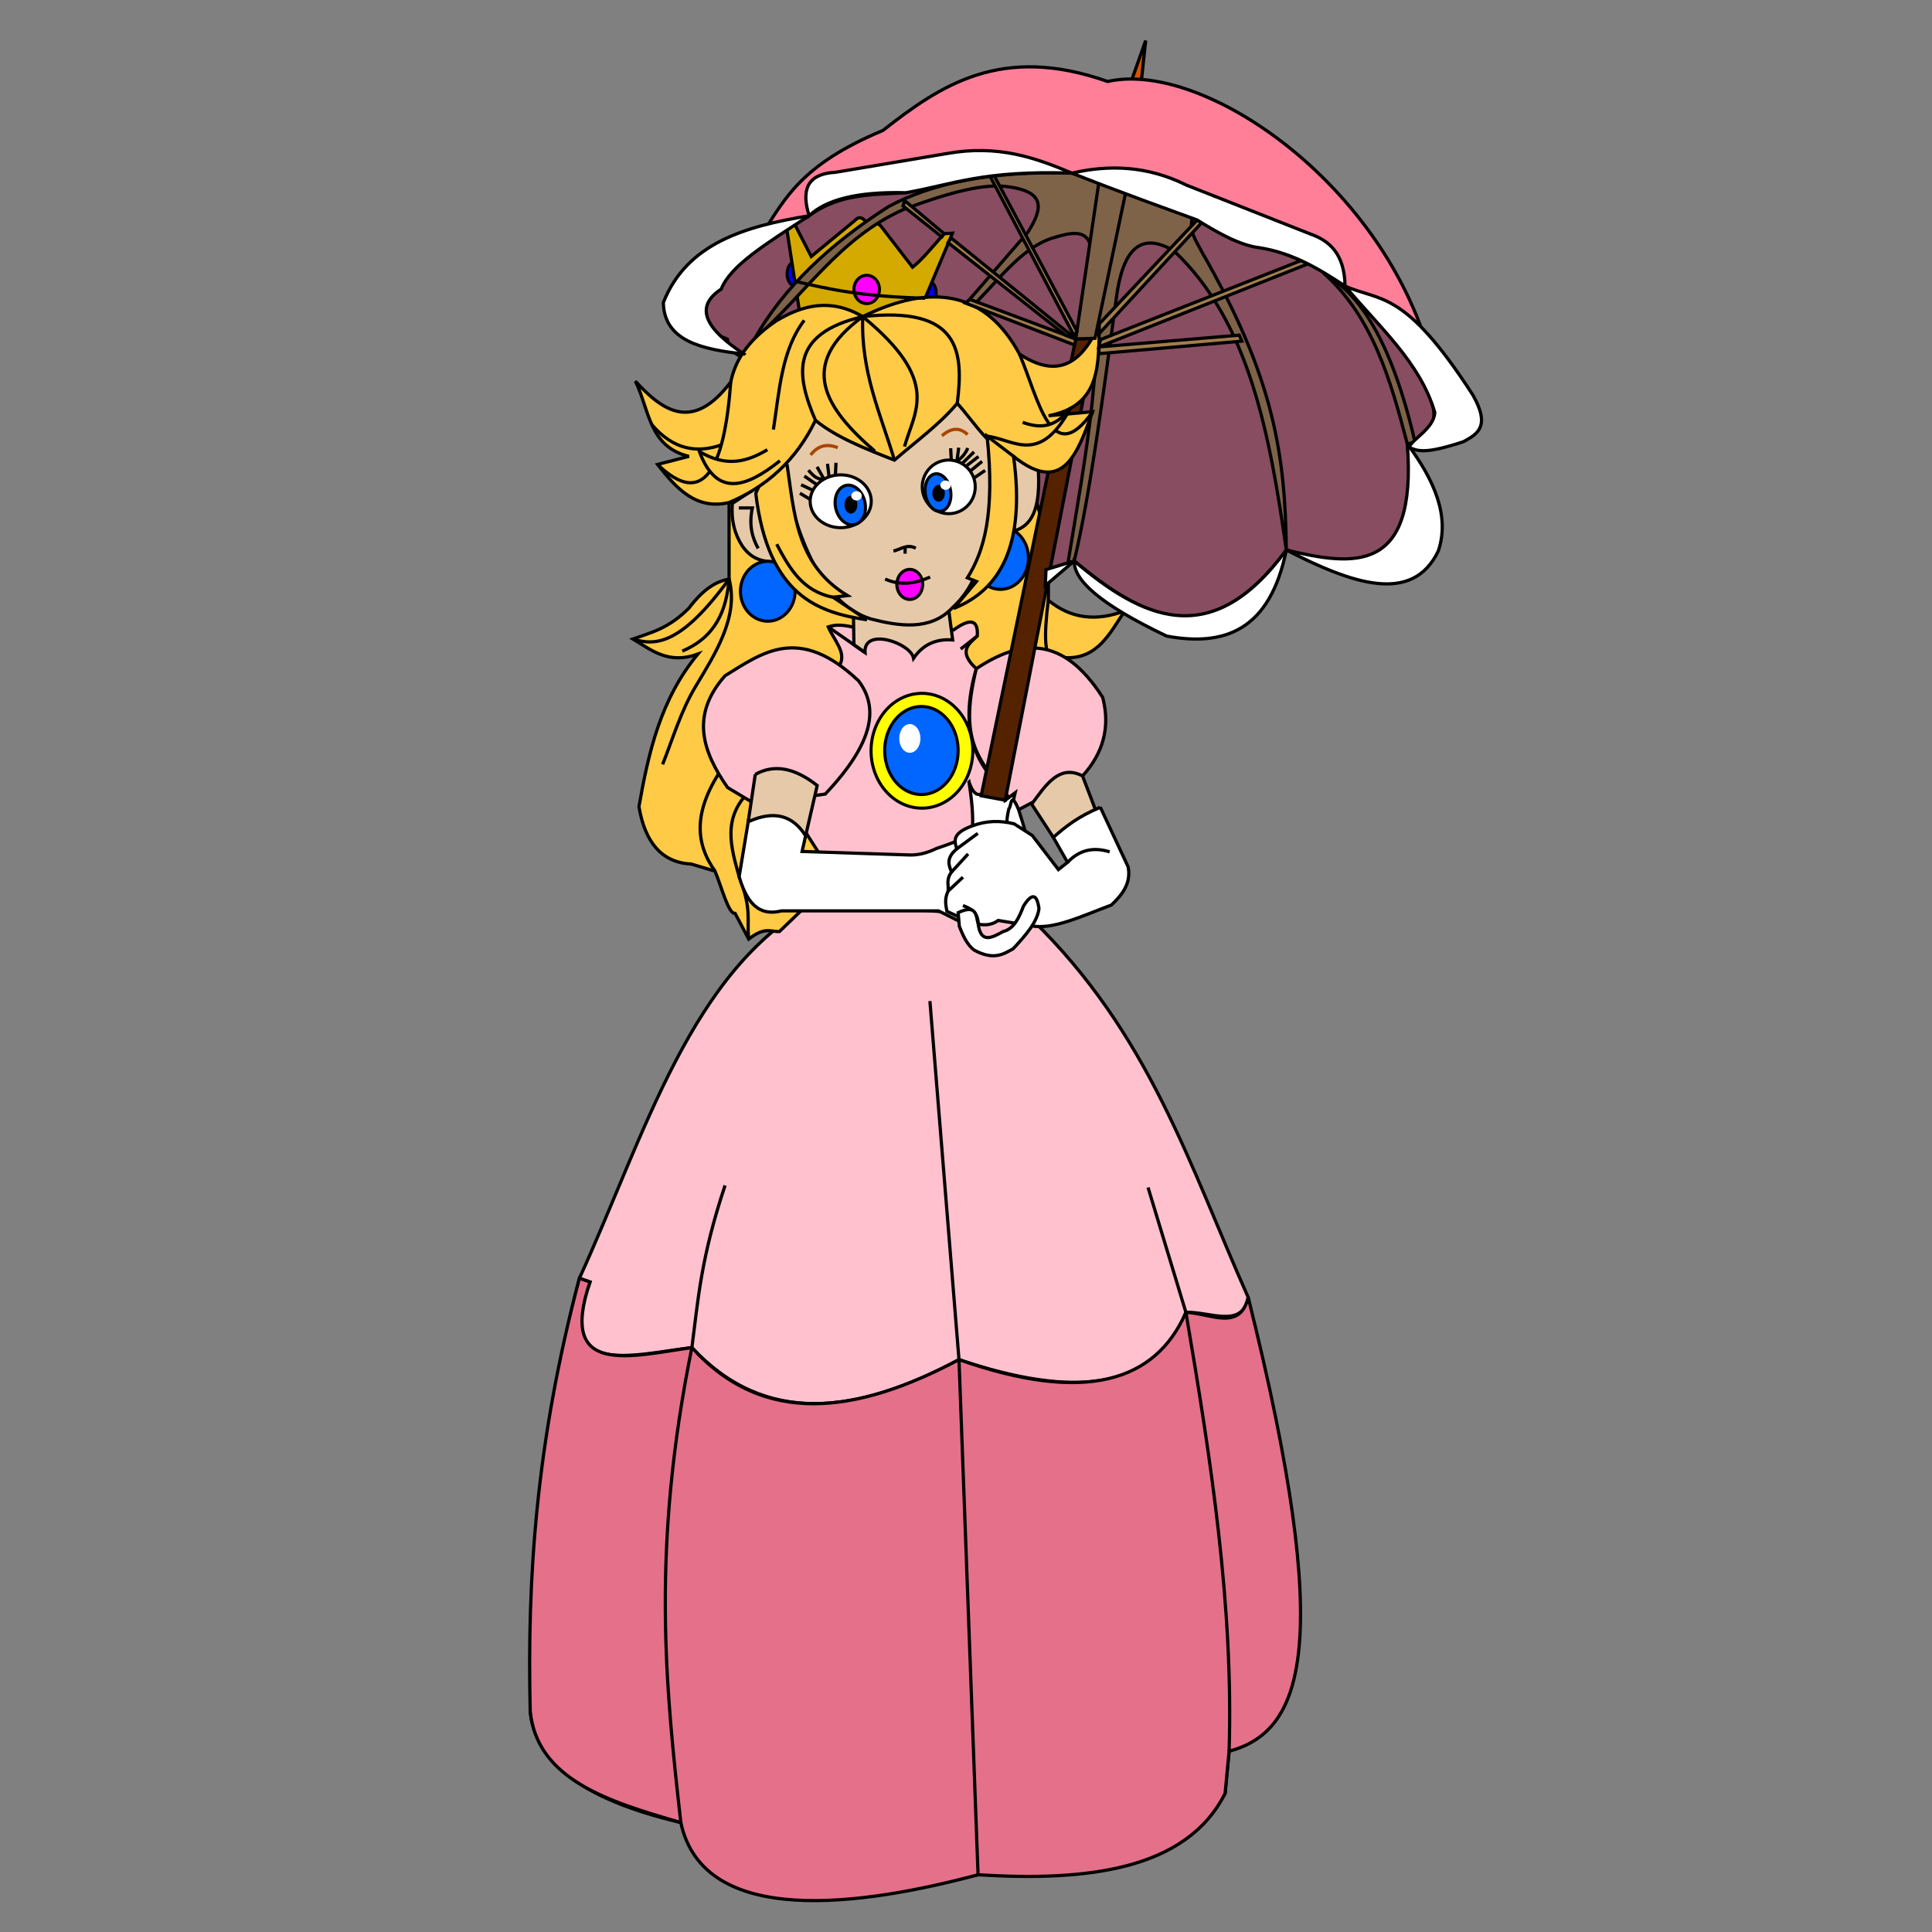 <?xml version="1.0" encoding="UTF-8" standalone="no"?>
<!-- Created with Inkscape (http://www.inkscape.org/) -->

<svg
   xmlns:dc="http://purl.org/dc/elements/1.1/"
   xmlns:cc="http://creativecommons.org/ns#"
   xmlns:rdf="http://www.w3.org/1999/02/22-rdf-syntax-ns#"
   xmlns:svg="http://www.w3.org/2000/svg"
   xmlns="http://www.w3.org/2000/svg"
   xmlns:sodipodi="http://sodipodi.sourceforge.net/DTD/sodipodi-0.dtd"
   xmlns:inkscape="http://www.inkscape.org/namespaces/inkscape"
   width="600"
   height="600"
   viewBox="0 0 600 600"
   version="1.1"
   id="svg6874"
   inkscape:version="0.92.4 (5da689c313, 2019-01-14)"
   sodipodi:docname="u.svg">
  <rect x="0" y="0" width="600" height="600" fill="#808080" stroke="none"/>
  <defs
     id="defs6868" />
  <sodipodi:namedview
     id="base"
     pagecolor="#ffffff"
     bordercolor="#666666"
     borderopacity="1.0"
     inkscape:pageopacity="0.0"
     inkscape:pageshadow="2"
     inkscape:zoom="1.7966667"
     inkscape:cx="300"
     inkscape:cy="300"
     inkscape:document-units="mm"
     inkscape:current-layer="layer1"
     showgrid="false"
     units="px"
     inkscape:window-width="2400"
     inkscape:window-height="1271"
     inkscape:window-x="-9"
     inkscape:window-y="-9"
     inkscape:window-maximized="1" />
  <g
     inkscape:label="Layer 1"
     inkscape:groupmode="layer"
     id="layer1"
     transform="translate(0,-138.25)">
    <g
       id="umbrella">
      <path
         inkscape:connector-curvature="0"
         id="path7723"
         d="m 354.195,165.882 1.611,-15.034 -5.011,14.139 z"
         style="fill:#d45500;stroke:#000000;stroke-width:1px;stroke-linecap:butt;stroke-linejoin:miter;stroke-opacity:1" />
      <path
         sodipodi:nodetypes="ccccc"
         inkscape:connector-curvature="0"
         id="path7721"
         d="m 236.965,210.447 c 6.917,-10.56 11.886,-21.119 37.227,-31.679 18.016,-14.097 36.807,-26.861 69.801,-15.213 27.945,-6.327 79.536,27.398 97.542,76.96 z"
         style="opacity:1;fill:#ff7f99;fill-opacity:1;stroke:#000000;stroke-width:1px;stroke-linecap:butt;stroke-linejoin:miter;stroke-opacity:1" />
      <path
         sodipodi:nodetypes="cccccccccccccc"
         inkscape:connector-curvature="0"
         id="path7725"
         d="m 324.843,315.148 8.77,-2.685 c 20.59,16.941 41.517,29.432 65.864,-3.401 26.842,8.229 41.21,0.774 37.585,-32.932 6.039,-2.078 11.403,-6.049 6.085,-16.645 -5.357,-10.798 -15.402,-21.597 -25.415,-32.395 -11.18,-8.237 -23.103,-12.013 -35.229,-14.567 -14.364,-9.009 -31.98,-14.765 -49.606,-20.512 -19.928,-0.219 -36.865,2.01 -51.545,6.085 -10.143,0.706 -20.38,0.086 -30.068,7.159 -11.561,6.635 -23.807,13.704 -30.657,25.049 -9.5,3.278 -2.66,10.327 5.242,13.252 1.038,5.876 6.941,6.385 7.338,5.19 z"
         style="opacity:1;fill:#884d61;fill-opacity:1;stroke:#000000;stroke-width:1px;stroke-linecap:butt;stroke-linejoin:miter;stroke-opacity:1" />
      <path
         sodipodi:nodetypes="ccccccccccc"
         inkscape:connector-curvature="0"
         id="path7430"
         d="m 253.537,418.288 c -39.01,20.885 -53.321,72.643 -73.597,116.945 -8.588,33.273 -14.967,73.834 -15.281,134.409 1.395,14.992 14.651,27.099 46.778,34.616 14.797,33.927 55.135,22.248 92.309,16.216 29.063,-1.206 59.66,0.761 76.716,-25.26 l 1.247,-13.098 c 11.672,-7.263 23.505,-14.318 20.582,-40.229 -1.759,-33.055 -7.99,-66.855 -14.657,-100.729 -17.963,-40.312 -30.574,-81.962 -67.36,-117.569 z"
         style="fill:#ffc1ce;fill-opacity:1;stroke:#000000;stroke-width:1px;stroke-linecap:butt;stroke-linejoin:miter;stroke-opacity:1" />
      <path
         sodipodi:nodetypes="cccccc"
         inkscape:connector-curvature="0"
         id="path7432"
         d="m 387.634,541.159 c -1.757,9.931 -12.252,4.258 -19.335,4.678 -9.595,24.479 -35.047,26.604 -70.479,14.657 -31.343,16.842 -60.063,20.834 -82.953,-3.742 -19.087,2.331 -42.663,9.455 -31.633,-20.377 l -3.295,-1.141"
         style="fill:none;stroke:#000000;stroke-width:1px;stroke-linecap:butt;stroke-linejoin:miter;stroke-opacity:1" />
      <path
         sodipodi:nodetypes="cccccccccccc"
         inkscape:connector-curvature="0"
         id="path7519"
         d="m 179.939,535.233 c -13.55,51.168 -16.237,93.54 -15.281,134.409 2.128,21.331 24.284,28.096 46.778,34.616 7.063,33.081 56.817,25.69 92.309,16.216 33.393,2.068 64.619,-1.261 76.716,-25.26 l 1.247,-13.098 c 22.646,-6.105 33.202,-31.707 5.925,-140.958 -2.548,10.814 -12.203,4.751 -19.335,4.678 -9.481,21.581 -31.347,28.405 -70.479,14.657 -31.768,16.866 -60.622,20.913 -82.953,-3.742 -19.125,2.682 -41.707,9.182 -31.633,-20.377 z"
         style="opacity:1;fill:#e57089;fill-opacity:1;stroke:#000000;stroke-width:1px;stroke-linecap:butt;stroke-linejoin:miter;stroke-opacity:1" />
      <path
         sodipodi:nodetypes="cc"
         inkscape:connector-curvature="0"
         id="path7434"
         d="m 214.867,556.751 c -12.64,62.308 -8.207,105.103 -3.43,147.507"
         style="fill:none;stroke:#000000;stroke-width:1px;stroke-linecap:butt;stroke-linejoin:miter;stroke-opacity:1" />
      <path
         inkscape:connector-curvature="0"
         id="path7436"
         d="m 297.82,560.493 5.925,159.981"
         style="fill:none;stroke:#000000;stroke-width:1px;stroke-linecap:butt;stroke-linejoin:miter;stroke-opacity:1" />
      <path
         sodipodi:nodetypes="cc"
         inkscape:connector-curvature="0"
         id="path7438"
         d="m 368.299,545.836 c 7.769,45.727 14.812,91.387 13.41,136.28"
         style="fill:none;stroke:#000000;stroke-width:1px;stroke-linecap:butt;stroke-linejoin:miter;stroke-opacity:1" />
      <path
         inkscape:connector-curvature="0"
         id="path7440"
         d="m 356.533,507.028 11.766,38.808"
         style="fill:none;stroke:#000000;stroke-width:1px;stroke-linecap:butt;stroke-linejoin:miter;stroke-opacity:1" />
      <path
         inkscape:connector-curvature="0"
         id="path7442"
         d="m 288.789,449.143 9.031,111.35"
         style="fill:none;stroke:#000000;stroke-width:1px;stroke-linecap:butt;stroke-linejoin:miter;stroke-opacity:1" />
      <path
         sodipodi:nodetypes="cc"
         inkscape:connector-curvature="0"
         id="path7444"
         d="m 225.179,506.392 c -7.594,22.724 -8.38,35.723 -10.312,50.359"
         style="fill:none;stroke:#000000;stroke-width:1px;stroke-linecap:butt;stroke-linejoin:miter;stroke-opacity:1" />
      <path
         sodipodi:nodetypes="cccccccccccccccc"
         inkscape:connector-curvature="0"
         id="path7446"
         d="m 226.423,294.317 v 23.768 c -3.669,0.684 -7.6,2.594 -12.51,9.069 -6.366,6.372 -11.788,7.551 -17.357,9.539 5.803,3.52 11.162,7.985 20.172,4.691 -11.583,13.965 -15.328,30.543 -18.295,47.38 1.882,11.107 7.084,17.369 16.262,17.826 l 7.349,2.189 c 2.085,4.944 4.17,13.409 6.255,13.135 l 4.222,7.975 c 5.086,-3.959 6.739,-2.197 9.539,-2.346 l 88.505,-85.065 c 10.286,0.623 14.075,-7.57 18.764,-14.542 -8.728,3.337 -16.707,2.551 -23.768,-3.284 0.228,-10.543 -0.41,-20.989 -3.909,-31.117 z"
         style="opacity:1;fill:#ffca45;fill-opacity:1;stroke:#000000;stroke-width:1px;stroke-linecap:butt;stroke-linejoin:miter;stroke-opacity:1" />
      <path
         sodipodi:nodetypes="cscc"
         inkscape:connector-curvature="0"
         id="path7448"
         d="m 205.782,375.63 c 3.131,-7.871 5.663,-16.552 10.26,-24.221 5.943,-9.916 13.517,-21.619 10.381,-33.323 -14.845,20.356 -22.837,20.874 -29.867,18.608"
         style="fill:none;stroke:#000000;stroke-width:1px;stroke-linecap:butt;stroke-linejoin:miter;stroke-opacity:1" />
      <path
         sodipodi:nodetypes="cc"
         inkscape:connector-curvature="0"
         id="path7450"
         d="m 226.423,318.086 c -0.804,9.739 -4.195,18.016 -14.542,22.361"
         style="fill:none;stroke:#000000;stroke-width:1px;stroke-linecap:butt;stroke-linejoin:miter;stroke-opacity:1" />
      <path
         sodipodi:nodetypes="cc"
         inkscape:connector-curvature="0"
         id="path7452"
         d="m 225.015,375.786 c -10.287,14.574 -8.87,24.646 -2.971,32.994"
         style="fill:none;stroke:#000000;stroke-width:1px;stroke-linecap:butt;stroke-linejoin:miter;stroke-opacity:1" />
      <path
         sodipodi:nodetypes="ccc"
         inkscape:connector-curvature="0"
         id="path7454"
         d="m 232.99,383.761 c -8.804,8.366 -6.01,17.561 -3.44,26.739 4.07,10.494 2.296,13.34 2.971,19.39"
         style="fill:none;stroke:#000000;stroke-width:1px;stroke-linecap:butt;stroke-linejoin:miter;stroke-opacity:1" />
      <path
         sodipodi:nodetypes="cc"
         inkscape:connector-curvature="0"
         id="path7456"
         d="m 325.561,324.653 c -1.475,11.619 -1.026,17.465 1.251,17.826"
         style="fill:none;stroke:#000000;stroke-width:1px;stroke-linecap:butt;stroke-linejoin:miter;stroke-opacity:1" />
      <path
         sodipodi:nodetypes="ccccccccccc"
         inkscape:connector-curvature="0"
         id="path7458"
         d="m 255.195,404.558 -6.568,-10.32 12.04,-49.256 c 2.462,-4.013 -1.779,-8.027 -3.44,-12.04 1.635,-0.486 3.243,-0.985 8.131,0.156 l 30.805,0.782 c 5.555,-4.032 7.628,-2.841 7.349,1.876 -2.693,2.525 -6.092,4.815 -0.313,10.164 -7.693,26.147 6.283,34.854 11.415,40.812 l -10.477,20.641 z"
         style="opacity:1;fill:#ffc1ce;fill-opacity:1;stroke:#000000;stroke-width:1px;stroke-linecap:butt;stroke-linejoin:miter;stroke-opacity:1" />
      <path
         sodipodi:nodetypes="ccccc"
         inkscape:connector-curvature="0"
         id="path7460"
         d="m 303.2,345.919 c -5.905,24.17 1.395,28.755 13.135,43.783 l 19.859,-10.477 c 6.286,-6.931 8.722,-14.962 6.255,-24.394 -12.599,-19.681 -25.821,-17.83 -39.249,-8.913 z"
         style="opacity:1;fill:#ffc1ce;fill-opacity:1;stroke:#000000;stroke-width:1px;stroke-linecap:butt;stroke-linejoin:miter;stroke-opacity:1" />
      <path
         sodipodi:nodetypes="ccccccc"
         inkscape:connector-curvature="0"
         id="path7693"
         d="m 265.006,327.034 0.188,11.454 3.449,2.427 c -0.517,-7.957 14.176,-3.022 15.077,1.766 2.66,-3.903 6.482,-6.127 12.142,-5.696 l -1.627,-12.33 z"
         style="opacity:1;fill:#e6c9a8;fill-opacity:1;stroke:#000000;stroke-width:1px;stroke-linecap:butt;stroke-linejoin:miter;stroke-opacity:1" />
      <path
         sodipodi:nodetypes="cccccc"
         inkscape:connector-curvature="0"
         id="path7462"
         d="m 256.289,384.855 c 15.477,-16.357 16.468,-27.143 10.32,-35.183 -18.541,-17.489 -29.77,-8.738 -41.438,-1.564 -10.9,12.315 -6.922,23.639 0.782,34.714 l 8.6,5.16 z"
         style="fill:#ffc1ce;fill-opacity:1;stroke:#000000;stroke-width:1px;stroke-linecap:butt;stroke-linejoin:miter;stroke-opacity:1" />
      <path
         sodipodi:nodetypes="ccccc"
         inkscape:connector-curvature="0"
         id="path7464"
         d="m 234.554,378.757 -2.189,14.699 17.826,4.378 3.596,-15.637 c -6.814,-5.38 -13.253,-6.814 -19.233,-3.44 z"
         style="fill:#e6c9a8;fill-opacity:1;stroke:#000000;stroke-width:1px;stroke-linecap:butt;stroke-linejoin:miter;stroke-opacity:1" />
      <path
         sodipodi:nodetypes="ccccc"
         inkscape:connector-curvature="0"
         id="path7466"
         d="m 336.194,379.226 4.535,11.884 -13.604,7.193 -6.724,-10.32 c 4.382,-5.945 8.581,-12.515 15.793,-8.757 z"
         style="opacity:1;fill:#e6c9a8;fill-opacity:1;stroke:#000000;stroke-width:1px;stroke-linecap:butt;stroke-linejoin:miter;stroke-opacity:1" />
      <path
         d="m 294.209,355.97 a 15.793,17.826 0 0 1 5.785,24.343 15.793,17.826 0 0 1 -21.564,6.541 15.793,17.826 0 0 1 -5.806,-24.337 15.793,17.826 0 0 1 21.559,-6.566"
         sodipodi:open="true"
         sodipodi:end="5.2339981"
         sodipodi:start="5.2359878"
         sodipodi:ry="17.826103"
         sodipodi:rx="15.793302"
         sodipodi:cy="371.40756"
         sodipodi:cx="286.31223"
         sodipodi:type="arc"
         id="path7468"
         style="opacity:1;fill:#ffff00;fill-opacity:1;stroke:#000000;stroke-width:0.952;stroke-linecap:round;stroke-linejoin:round;stroke-miterlimit:4;stroke-dasharray:none;stroke-dashoffset:0;stroke-opacity:1" />
      <path
         d="m 291.856,359.493 a 11.399,13.667 0 0 1 4.175,18.664 11.399,13.667 0 0 1 -15.565,5.015 11.399,13.667 0 0 1 -4.191,-18.659 11.399,13.667 0 0 1 15.561,-5.034"
         sodipodi:open="true"
         sodipodi:end="5.2339981"
         sodipodi:start="5.2359878"
         sodipodi:ry="13.667286"
         sodipodi:rx="11.399444"
         sodipodi:cy="371.32938"
         sodipodi:cx="286.15588"
         sodipodi:type="arc"
         id="path7470"
         style="opacity:1;fill:#0066ff;fill-opacity:1;stroke:#000000;stroke-width:0.952;stroke-linecap:round;stroke-linejoin:round;stroke-miterlimit:4;stroke-dasharray:none;stroke-dashoffset:0;stroke-opacity:1" />
      <path
         d="m 284.201,363.717 a 3.284,4.457 0 0 1 1.203,6.086 3.284,4.457 0 0 1 -4.484,1.635 3.284,4.457 0 0 1 -1.207,-6.084 3.284,4.457 0 0 1 4.482,-1.641"
         sodipodi:open="true"
         sodipodi:end="5.2339981"
         sodipodi:start="5.2359878"
         sodipodi:ry="4.4565258"
         sodipodi:rx="3.2837558"
         sodipodi:cy="367.57651"
         sodipodi:cx="282.55936"
         sodipodi:type="arc"
         id="path7472"
         style="opacity:1;fill:#ffffff;fill-opacity:1;stroke:none;stroke-width:0.952;stroke-linecap:round;stroke-linejoin:round;stroke-miterlimit:4;stroke-dasharray:none;stroke-dashoffset:0;stroke-opacity:1" />
      <path
         inkscape:connector-curvature="0"
         id="path7480"
         d="m 257.228,332.941 11.415,7.975"
         style="fill:none;stroke:#000000;stroke-width:1px;stroke-linecap:butt;stroke-linejoin:miter;stroke-opacity:1" />
      <path
         inkscape:connector-curvature="0"
         id="path7482"
         d="m 303.513,335.755 -5.16,4.066"
         style="fill:none;stroke:#000000;stroke-width:1px;stroke-linecap:butt;stroke-linejoin:miter;stroke-opacity:1" />
      <path
         sodipodi:nodetypes="ccccccccccc"
         inkscape:connector-curvature="0"
         id="path7484"
         d="m 232.365,393.456 c 0.636,-3.849 -1.859,11.257 -2.815,17.044 2.937,10.27 7.709,11.977 13.135,10.633 h 48.787 l 7.193,3.596 -0.313,-25.801 c -1.765,0.728 -2.958,1.292 -7.506,2.815 -2.53,1.218 -5.186,2.061 -8.131,2.033 l -33.619,-1.095 1.095,-4.847 c -3.918,-6.317 -9.739,-8.067 -17.826,-4.378 z"
         style="opacity:1;fill:#ffffff;stroke:#000000;stroke-width:1px;stroke-linecap:butt;stroke-linejoin:miter;stroke-opacity:1" />
      <path
         sodipodi:nodetypes="ccccccc"
         inkscape:connector-curvature="0"
         id="path7500"
         d="m 300.943,381.143 c 0.876,5.639 1.387,10.867 1.006,15.092 l 10.416,0.592 2.9,-12.369 -3.077,2.308 c -0.522,-9.478 -2.613,-6.4 -4.498,-4.971 -3.336,5.129 -5.295,3.484 -6.747,-0.651 z"
         style="fill:#ffffff;stroke:#000000;stroke-width:1px;stroke-linecap:butt;stroke-linejoin:miter;stroke-opacity:1" />
      <path
         sodipodi:nodetypes="ccccc"
         inkscape:connector-curvature="0"
         id="path7488"
         d="m 318.283,396.294 c -0.017,-0.68 -1.227,-4.222 -1.948,-6.591 -2.558,-6.211 -2.205,-0.931 -3.023,-0.274 -1.017,4.266 -0.674,6.022 0.355,6.51 z"
         style="fill:#ffffff;stroke:#000000;stroke-width:1px;stroke-linecap:butt;stroke-linejoin:miter;stroke-opacity:1" />
      <path
         sodipodi:nodetypes="cccccccccccccccc"
         inkscape:connector-curvature="0"
         id="path7486"
         d="m 341.719,388.955 8.641,18.524 c 0.953,5.098 -1.793,8.61 -5.208,11.836 -8.786,3.258 -18.156,7.81 -24.857,6.451 l -10.298,-1.657 c -4.642,3.373 -10.376,-0.35 -15.92,-2.841 -0.347,-1.905 -0.825,-3.758 0.355,-6.273 0.273,-1.943 -0.747,-3.416 1.065,-5.918 -0.833,-2.159 -1.808,-4.293 1.657,-7.22 -0.834,-2.44 -1.509,-4.876 4.912,-7.161 4.219,-1.583 8.525,-1.692 12.902,-0.592 l 5.622,3.61 8.108,10.594 2.841,-2.249 -4.415,-7.756 c 3.72,-3.288 7.766,-6.527 14.595,-9.348 z"
         style="opacity:1;fill:#ffffff;fill-opacity:1;stroke:#000000;stroke-width:1px;stroke-linecap:butt;stroke-linejoin:miter;stroke-opacity:1" />
      <path
         inkscape:connector-curvature="0"
         id="path7490"
         d="m 303.665,397.063 -6.51,4.794"
         style="fill:none;stroke:#000000;stroke-width:1px;stroke-linecap:butt;stroke-linejoin:miter;stroke-opacity:1" />
      <path
         inkscape:connector-curvature="0"
         id="path7492"
         d="m 300.647,403.455 -5.149,5.622"
         style="fill:none;stroke:#000000;stroke-width:1px;stroke-linecap:butt;stroke-linejoin:miter;stroke-opacity:1" />
      <path
         inkscape:connector-curvature="0"
         id="path7494"
         d="m 299.049,410.675 -4.616,4.32"
         style="fill:none;stroke:#000000;stroke-width:1px;stroke-linecap:butt;stroke-linejoin:miter;stroke-opacity:1" />
      <path
         sodipodi:nodetypes="cc"
         inkscape:connector-curvature="0"
         id="path7496"
         d="m 299.049,419.493 c 2.479,0.92 4.74,2.086 4.735,5.8"
         style="fill:none;stroke:#000000;stroke-width:1px;stroke-linecap:butt;stroke-linejoin:miter;stroke-opacity:1" />
      <path
         sodipodi:nodetypes="cc"
         inkscape:connector-curvature="0"
         id="path7498"
         d="m 344.619,402.804 c -4.882,-1.525 -9.302,-0.74 -13.079,3.255"
         style="fill:none;stroke:#000000;stroke-width:1px;stroke-linecap:butt;stroke-linejoin:miter;stroke-opacity:1" />
      <path
         sodipodi:nodetypes="ccccccccc"
         inkscape:connector-curvature="0"
         id="path7502"
         d="m 303.784,425.293 c 0.84,6.086 4.294,4.175 7.753,2.249 3.42,-0.83 4.923,-4.315 6.333,-7.93 2.777,-4.356 4.224,-3.487 4.794,0.829 -0.542,4.244 -4.201,8.339 -7.99,12.428 -3.113,1.79 -6.159,3.696 -12.192,0.414 -2.09,-1.61 -3.405,-4.382 -4.557,-7.398 l -0.355,-4.202 c 5.819,-2.764 5.518,0.951 6.214,3.61 z"
         style="fill:#ffffff;stroke:#000000;stroke-width:1px;stroke-linecap:butt;stroke-linejoin:miter;stroke-opacity:1" />
      <path
         d="m 289.468,225.989 a 2.54,3.8 0 0 1 0.93,5.189 2.54,3.8 0 0 1 -3.468,1.394 2.54,3.8 0 0 1 -0.934,-5.188 2.54,3.8 0 0 1 3.467,-1.4"
         sodipodi:open="true"
         sodipodi:end="5.2339981"
         sodipodi:start="5.2359878"
         sodipodi:ry="3.8001044"
         sodipodi:rx="2.5401766"
         sodipodi:cy="229.27983"
         sodipodi:cx="288.19827"
         sodipodi:type="arc"
         id="path7521-0"
         style="opacity:1;fill:#0000ff;fill-opacity:1;stroke:#000000;stroke-width:0.952;stroke-linecap:round;stroke-linejoin:round;stroke-miterlimit:4;stroke-dasharray:none;stroke-dashoffset:0;stroke-opacity:1" />
      <path
         d="m 248.257,220.014 a 2.54,3.8 0 0 1 0.93,5.189 2.54,3.8 0 0 1 -3.468,1.394 2.54,3.8 0 0 1 -0.934,-5.188 2.54,3.8 0 0 1 3.467,-1.4"
         sodipodi:open="true"
         sodipodi:end="5.2339981"
         sodipodi:start="5.2359878"
         sodipodi:ry="3.8001044"
         sodipodi:rx="2.5401766"
         sodipodi:cy="223.30534"
         sodipodi:cx="246.98645"
         sodipodi:type="arc"
         id="path7521-0-3"
         style="opacity:1;fill:#0000ff;fill-opacity:1;stroke:#000000;stroke-width:0.952;stroke-linecap:round;stroke-linejoin:round;stroke-miterlimit:4;stroke-dasharray:none;stroke-dashoffset:0;stroke-opacity:1" />
      <path
         sodipodi:nodetypes="cc"
         inkscape:connector-curvature="0"
         id="path7559"
         d="m 270.153,208.308 c -6.221,4.171 -15.848,13.843 -18.289,11.908"
         style="fill:none;stroke:#000000;stroke-width:1px;stroke-linecap:butt;stroke-linejoin:miter;stroke-opacity:1" />
      <path
         sodipodi:nodetypes="ccccc"
         inkscape:connector-curvature="0"
         id="path7561"
         d="m 227.42,294.613 c -0.392,5.282 0.769,9.624 3.129,13.238 3.252,4.634 7.068,4.826 10.891,4.976 l -5.79,-23.628 z"
         style="opacity:1;fill:#e6c9a8;fill-opacity:1;stroke:#000000;stroke-width:1px;stroke-linecap:butt;stroke-linejoin:miter;stroke-opacity:1" />
      <path
         d="m 315.046,303.115 a 8.7,9.733 0 0 1 3.187,13.291 8.7,9.733 0 0 1 -11.879,3.571 8.7,9.733 0 0 1 -3.198,-13.287 8.7,9.733 0 0 1 11.876,-3.585"
         sodipodi:open="true"
         sodipodi:end="5.2339981"
         sodipodi:start="5.2359878"
         sodipodi:ry="9.7327261"
         sodipodi:rx="8.6999931"
         sodipodi:cy="311.54349"
         sodipodi:cx="310.69614"
         sodipodi:type="arc"
         id="path7573"
         style="opacity:1;fill:#0066ff;fill-opacity:1;stroke:#000000;stroke-width:0.952;stroke-linecap:round;stroke-linejoin:round;stroke-miterlimit:4;stroke-dasharray:none;stroke-dashoffset:0;stroke-opacity:1" />
      <path
         sodipodi:nodetypes="cccccccc"
         inkscape:connector-curvature="0"
         id="path7563"
         d="m 242.223,281.344 8.7,-16.524 48.257,-2.691 7.386,11.579 c 2.032,13.247 0.576,22.23 -0.25,31.983 -2.954,13.844 -7.471,18.38 -10.765,21.531 -6.763,6.973 -16.363,5.486 -25.099,3.255 -15.282,-4.829 -22.891,-24.747 -28.228,-49.133 z"
         style="opacity:1;fill:#e6c9a8;fill-opacity:1;stroke:#000000;stroke-width:1px;stroke-linecap:butt;stroke-linejoin:miter;stroke-opacity:1" />
      <path
         sodipodi:nodetypes="cccc"
         inkscape:connector-curvature="0"
         id="path7719"
         d="m 322.337,282.664 c 1.187,14.261 -2.3,18.912 -7.306,20.441 l -3.164,-26.079 z"
         style="fill:#e6c9a8;fill-opacity:1;stroke:#000000;stroke-width:1px;stroke-linecap:butt;stroke-linejoin:miter;stroke-opacity:1" />
      <path
         d="m 242.677,313.821 a 8.481,9.295 0 0 1 3.106,12.693 8.481,9.295 0 0 1 -11.58,3.411 8.481,9.295 0 0 1 -3.118,-12.689 8.481,9.295 0 0 1 11.577,-3.423"
         sodipodi:open="true"
         sodipodi:end="5.2339981"
         sodipodi:start="5.2359878"
         sodipodi:ry="9.2945967"
         sodipodi:rx="8.4809284"
         sodipodi:cy="321.87082"
         sodipodi:cx="238.43613"
         sodipodi:type="arc"
         id="path7575"
         style="opacity:1;fill:#0066ff;fill-opacity:1;stroke:#000000;stroke-width:0.952;stroke-linecap:round;stroke-linejoin:round;stroke-miterlimit:4;stroke-dasharray:none;stroke-dashoffset:0;stroke-opacity:1" />
      <path
         sodipodi:nodetypes="cccccc"
         inkscape:connector-curvature="0"
         id="path7567"
         d="m 244.413,282.408 c 2.276,15.243 2.841,31.19 18.777,40.809 l -4.506,0.501 10.515,7.01 c -14.917,-2.264 -30.651,-7.24 -34.487,-39.244 1.501,-3.404 2.989,-6.811 9.701,-9.076 z"
         style="fill:#ffca45;fill-opacity:1;stroke:#000000;stroke-width:1px;stroke-linecap:butt;stroke-linejoin:miter;stroke-opacity:1" />
      <path
         sodipodi:nodetypes="cc"
         inkscape:connector-curvature="0"
         id="path7569"
         d="m 241.221,307.256 c 3.913,7.511 8.145,14.683 17.463,16.461"
         style="fill:none;stroke:#000000;stroke-width:1px;stroke-linecap:butt;stroke-linejoin:miter;stroke-opacity:1" />
      <path
         sodipodi:nodetypes="cc"
         inkscape:connector-curvature="0"
         id="path7571"
         d="m 310.383,296.929 c 0.957,8.337 -3.449,15.01 -7.135,21.906"
         style="fill:none;stroke:#000000;stroke-width:1px;stroke-linecap:butt;stroke-linejoin:miter;stroke-opacity:1" />
      <path
         sodipodi:nodetypes="ccc"
         inkscape:connector-curvature="0"
         id="path7577"
         d="m 229.454,295.99 h 4.194 c -1.123,5.346 -0.05,9.227 1.815,12.581"
         style="fill:none;stroke:#000000;stroke-width:1px;stroke-linecap:butt;stroke-linejoin:miter;stroke-opacity:1" />
      <path
         d="m 265.835,286.824 a 9.482,8.199 0 0 1 3.473,11.197 9.482,8.199 0 0 1 -12.947,3.009 9.482,8.199 0 0 1 -3.486,-11.194 9.482,8.199 0 0 1 12.944,-3.02"
         sodipodi:open="true"
         sodipodi:end="5.2339981"
         sodipodi:start="5.2359878"
         sodipodi:ry="8.1992741"
         sodipodi:rx="9.4823666"
         sodipodi:cy="293.92447"
         sodipodi:cx="261.09366"
         sodipodi:type="arc"
         id="path7579"
         style="opacity:1;fill:#ffffff;fill-opacity:1;stroke:#000000;stroke-width:0.952;stroke-linecap:round;stroke-linejoin:round;stroke-miterlimit:4;stroke-dasharray:none;stroke-dashoffset:0;stroke-opacity:1" />
      <path
         d="m 298.755,282.242 a 8.227,8.323 0 0 1 3.013,11.365 8.227,8.323 0 0 1 -11.233,3.054 8.227,8.323 0 0 1 -3.025,-11.362 8.227,8.323 0 0 1 11.23,-3.065"
         sodipodi:open="true"
         sodipodi:end="5.2339981"
         sodipodi:start="5.2359878"
         sodipodi:ry="8.3225031"
         sodipodi:rx="8.2271223"
         sodipodi:cy="289.44928"
         sodipodi:cx="294.64188"
         sodipodi:type="arc"
         id="path7579-1"
         style="opacity:1;fill:#ffffff;fill-opacity:1;stroke:#000000;stroke-width:0.952;stroke-linecap:round;stroke-linejoin:round;stroke-miterlimit:4;stroke-dasharray:none;stroke-dashoffset:0;stroke-opacity:1" />
      <path
         transform="rotate(-12.429)"
         d="m 196.683,339.609 a 4.632,6.228 0 0 1 1.696,8.505 4.632,6.228 0 0 1 -6.324,2.285 4.632,6.228 0 0 1 -1.703,-8.502 4.632,6.228 0 0 1 6.322,-2.294"
         sodipodi:open="true"
         sodipodi:end="5.2339981"
         sodipodi:start="5.2359878"
         sodipodi:ry="6.2276926"
         sodipodi:rx="4.6316509"
         sodipodi:cy="345.00192"
         sodipodi:cx="194.36691"
         sodipodi:type="arc"
         id="path7596"
         style="opacity:1;fill:#0066ff;fill-opacity:1;stroke:#000000;stroke-width:0.952;stroke-linecap:round;stroke-linejoin:round;stroke-miterlimit:4;stroke-dasharray:none;stroke-dashoffset:0;stroke-opacity:1" />
      <path
         transform="matrix(0.971,-0.238,0.194,0.981,0,0)"
         d="m 231.548,347.473 a 3.964,5.871 0 0 1 1.452,8.017 3.964,5.871 0 0 1 -5.413,2.154 3.964,5.871 0 0 1 -1.457,-8.015 3.964,5.871 0 0 1 5.411,-2.162"
         sodipodi:open="true"
         sodipodi:end="5.2339981"
         sodipodi:start="5.2359878"
         sodipodi:ry="5.870965"
         sodipodi:rx="3.9642849"
         sodipodi:cy="352.55716"
         sodipodi:cx="229.56625"
         sodipodi:type="arc"
         id="path7596-6"
         style="opacity:1;fill:#0066ff;fill-opacity:1;stroke:#000000;stroke-width:0.953;stroke-linecap:round;stroke-linejoin:round;stroke-miterlimit:4;stroke-dasharray:none;stroke-dashoffset:0;stroke-opacity:1" />
      <path
         d="m 265.256,292.603 a 2.003,2.754 0 0 1 0.734,3.761 2.003,2.754 0 0 1 -2.735,1.011 2.003,2.754 0 0 1 -0.736,-3.76 2.003,2.754 0 0 1 2.734,-1.014"
         sodipodi:open="true"
         sodipodi:end="5.2339981"
         sodipodi:start="5.2359878"
         sodipodi:ry="2.7539546"
         sodipodi:rx="2.002876"
         sodipodi:cy="294.98849"
         sodipodi:cx="264.25446"
         sodipodi:type="arc"
         id="path7613"
         style="opacity:1;fill:#000000;fill-opacity:1;stroke:none;stroke-width:1.049;stroke-linecap:round;stroke-linejoin:round;stroke-miterlimit:4;stroke-dasharray:none;stroke-dashoffset:0;stroke-opacity:1" />
      <path
         d="m 292.451,289.203 a 1.94,2.597 0 0 1 0.711,3.547 1.94,2.597 0 0 1 -2.649,0.953 1.94,2.597 0 0 1 -0.713,-3.546 1.94,2.597 0 0 1 2.649,-0.957"
         sodipodi:open="true"
         sodipodi:end="5.2339981"
         sodipodi:start="5.2359878"
         sodipodi:ry="2.5974801"
         sodipodi:rx="1.9402862"
         sodipodi:cy="291.45215"
         sodipodi:cx="291.48105"
         sodipodi:type="arc"
         id="path7613-8"
         style="opacity:1;fill:#000000;fill-opacity:1;stroke:none;stroke-width:1.003;stroke-linecap:round;stroke-linejoin:round;stroke-miterlimit:4;stroke-dasharray:none;stroke-dashoffset:0;stroke-opacity:1" />
      <path
         d="m 266.821,290.988 a 1.627,1.44 0 0 1 0.596,1.966 1.627,1.44 0 0 1 -2.222,0.528 1.627,1.44 0 0 1 -0.598,-1.965 1.627,1.44 0 0 1 2.221,-0.53"
         sodipodi:open="true"
         sodipodi:end="5.2339981"
         sodipodi:start="5.2359878"
         sodipodi:ry="1.4395672"
         sodipodi:rx="1.6273367"
         sodipodi:cy="292.23453"
         sodipodi:cx="266.00699"
         sodipodi:type="arc"
         id="path7630"
         style="opacity:1;fill:#ffffff;fill-opacity:1;stroke:none;stroke-width:0.952;stroke-linecap:round;stroke-linejoin:round;stroke-miterlimit:4;stroke-dasharray:none;stroke-dashoffset:0;stroke-opacity:1" />
      <path
         d="m 294.485,287.671 a 1.627,1.44 0 0 1 0.596,1.966 1.627,1.44 0 0 1 -2.222,0.528 1.627,1.44 0 0 1 -0.598,-1.965 1.627,1.44 0 0 1 2.221,-0.53"
         sodipodi:open="true"
         sodipodi:end="5.2339981"
         sodipodi:start="5.2359878"
         sodipodi:ry="1.4395672"
         sodipodi:rx="1.6273367"
         sodipodi:cy="288.91727"
         sodipodi:cx="293.67169"
         sodipodi:type="arc"
         id="path7630-6"
         style="opacity:1;fill:#ffffff;fill-opacity:1;stroke:none;stroke-width:0.952;stroke-linecap:round;stroke-linejoin:round;stroke-miterlimit:4;stroke-dasharray:none;stroke-dashoffset:0;stroke-opacity:1" />
      <path
         inkscape:connector-curvature="0"
         id="path7647"
         d="m 259.623,281.97 -0.188,4.131"
         style="fill:none;stroke:#000000;stroke-width:1px;stroke-linecap:butt;stroke-linejoin:miter;stroke-opacity:1" />
      <path
         inkscape:connector-curvature="0"
         id="path7649"
         d="m 256.994,282.283 0.501,4.319"
         style="fill:none;stroke:#000000;stroke-width:1px;stroke-linecap:butt;stroke-linejoin:miter;stroke-opacity:1" />
      <path
         inkscape:connector-curvature="0"
         id="path7653"
         d="m 253.739,283.222 2.128,3.755"
         style="fill:none;stroke:#000000;stroke-width:1px;stroke-linecap:butt;stroke-linejoin:miter;stroke-opacity:1" />
      <path
         sodipodi:nodetypes="cc"
         inkscape:connector-curvature="0"
         id="path7655"
         d="m 251.048,284.286 c 1.326,1.412 2.53,3.047 4.819,2.691"
         style="fill:none;stroke:#000000;stroke-width:1px;stroke-linecap:butt;stroke-linejoin:miter;stroke-opacity:1" />
      <path
         inkscape:connector-curvature="0"
         id="path7657"
         d="m 249.796,286.101 3.818,2.629"
         style="fill:none;stroke:#000000;stroke-width:1px;stroke-linecap:butt;stroke-linejoin:miter;stroke-opacity:1" />
      <path
         inkscape:connector-curvature="0"
         id="path7659"
         d="m 248.795,288.792 3.818,1.815"
         style="fill:none;stroke:#000000;stroke-width:1px;stroke-linecap:butt;stroke-linejoin:miter;stroke-opacity:1" />
      <path
         inkscape:connector-curvature="0"
         id="path7661"
         d="m 248.419,291.421 3.317,2.003"
         style="fill:none;stroke:#000000;stroke-width:1px;stroke-linecap:butt;stroke-linejoin:miter;stroke-opacity:1" />
      <path
         inkscape:connector-curvature="0"
         id="path7665"
         d="m 295.236,277.463 0.188,3.505"
         style="fill:none;stroke:#000000;stroke-width:1px;stroke-linecap:butt;stroke-linejoin:miter;stroke-opacity:1" />
      <path
         inkscape:connector-curvature="0"
         id="path7667"
         d="m 297.74,277.276 -0.563,4.194"
         style="fill:none;stroke:#000000;stroke-width:1px;stroke-linecap:butt;stroke-linejoin:miter;stroke-opacity:1" />
      <path
         sodipodi:nodetypes="cc"
         inkscape:connector-curvature="0"
         id="path7669"
         d="m 300.557,277.401 c -0.723,1.679 -1.823,3.056 -3.38,4.068"
         style="fill:none;stroke:#000000;stroke-width:1px;stroke-linecap:butt;stroke-linejoin:miter;stroke-opacity:1" />
      <path
         inkscape:connector-curvature="0"
         id="path7671"
         d="m 302.497,278.59 -3.741,3.652"
         style="fill:none;stroke:#000000;stroke-width:1px;stroke-linecap:butt;stroke-linejoin:miter;stroke-opacity:1" />
      <path
         inkscape:connector-curvature="0"
         id="path7673"
         d="m 303.874,280.029 -3.63,2.817"
         style="fill:none;stroke:#000000;stroke-width:1px;stroke-linecap:butt;stroke-linejoin:miter;stroke-opacity:1" />
      <path
         sodipodi:nodetypes="cc"
         inkscape:connector-curvature="0"
         id="path7675"
         d="m 305,281.532 -3.881,3.192"
         style="fill:none;stroke:#000000;stroke-width:1px;stroke-linecap:butt;stroke-linejoin:miter;stroke-opacity:1" />
      <path
         sodipodi:nodetypes="cc"
         inkscape:connector-curvature="0"
         id="path7677"
         d="m 305.939,284.348 -3.505,2.378"
         style="fill:none;stroke:#000000;stroke-width:1px;stroke-linecap:butt;stroke-linejoin:miter;stroke-opacity:1" />
      <path
         sodipodi:nodetypes="cc"
         inkscape:connector-curvature="0"
         id="path7679"
         d="m 284.408,308.508 c -2.714,-1.433 -4.682,0.368 -6.947,0.876"
         style="fill:none;stroke:#000000;stroke-width:1px;stroke-linecap:butt;stroke-linejoin:miter;stroke-opacity:1" />
      <path
         sodipodi:nodetypes="cc"
         inkscape:connector-curvature="0"
         id="path7681"
         d="m 281.091,308.383 -10e-6,1.815"
         style="fill:none;stroke:#000000;stroke-width:1px;stroke-linecap:butt;stroke-linejoin:miter;stroke-opacity:1" />
      <path
         d="m 284.534,315.705 a 4.006,4.663 0 0 1 1.467,6.368 4.006,4.663 0 0 1 -5.47,1.711 4.006,4.663 0 0 1 -1.473,-6.366 4.006,4.663 0 0 1 5.468,-1.717"
         sodipodi:open="true"
         sodipodi:end="5.2339981"
         sodipodi:start="5.2359878"
         sodipodi:ry="4.6629457"
         sodipodi:rx="4.0057521"
         sodipodi:cy="319.74277"
         sodipodi:cx="282.5307"
         sodipodi:type="arc"
         id="path7683"
         style="opacity:1;fill:#ff00ff;fill-opacity:1;stroke:#000000;stroke-width:0.952;stroke-linecap:round;stroke-linejoin:round;stroke-miterlimit:4;stroke-dasharray:none;stroke-dashoffset:0;stroke-opacity:1" />
      <path
         sodipodi:nodetypes="cc"
         inkscape:connector-curvature="0"
         id="path7685"
         d="m 274.895,318.084 c 4.653,2.091 9.305,1.446 13.958,-0.626"
         style="fill:none;stroke:#000000;stroke-width:1px;stroke-linecap:butt;stroke-linejoin:miter;stroke-opacity:1" />
      <path
         sodipodi:nodetypes="cc"
         inkscape:connector-curvature="0"
         id="path7687"
         d="m 251.736,279.529 c 1.972,-2.44 4.484,-3.8 8.45,-2.253"
         style="fill:none;stroke:#aa4400;stroke-width:1px;stroke-linecap:butt;stroke-linejoin:miter;stroke-opacity:1" />
      <path
         sodipodi:nodetypes="cc"
         inkscape:connector-curvature="0"
         id="path7689"
         d="m 300.494,273.207 c -2.327,-2.211 -4.954,-2.253 -7.949,0.376"
         style="fill:none;stroke:#aa4400;stroke-width:1px;stroke-linecap:butt;stroke-linejoin:miter;stroke-opacity:1" />
      <path
         sodipodi:nodetypes="ccccc"
         inkscape:connector-curvature="0"
         id="path7695"
         d="m 304.715,385.379 29.373,-141.868 5.994,-0.2 -27.895,143.453 z"
         style="opacity:1;fill:#552200;stroke:#000000;stroke-width:1px;stroke-linecap:butt;stroke-linejoin:miter;stroke-opacity:1" />
      <path
         sodipodi:nodetypes="ccccccccccccc"
         inkscape:connector-curvature="0"
         id="path7538"
         d="m 244.304,209.162 4.024,26.052 20.443,3.414 18.533,-7.763 8.494,-20.199 -2.601,0.163 c -3.415,3.894 -6.995,8.253 -9.795,10.405 l -9.836,-12.762 c -1.138,-1.094 -2.276,-1.749 -3.414,-0.163 -1.469,-1.08 -2.592,-3.892 -4.755,-1.504 l -13.453,11.095 -5.568,-10.811 z"
         style="opacity:1;fill:#d4aa00;stroke:#000000;stroke-width:1px;stroke-linecap:butt;stroke-linejoin:miter;stroke-opacity:1" />
      <path
         sodipodi:nodetypes="cccccccccccccccccc"
         inkscape:connector-curvature="0"
         id="path7727"
         d="m 333.613,312.464 c 4.856,-20.393 8.953,-51.103 13.065,-81.613 1.89,-14.535 7.162,-21.068 17.898,-14.676 23.387,21.943 29.758,56.945 34.901,92.889 -0.339,-28.974 -3.586,-53.35 -26.31,-92.71 -1.688,-3.391 -4.262,-6.506 -2.685,-10.918 -13.342,-5.614 -25.237,-9.201 -37.585,-13.423 -24.779,-0.756 -43.282,3.044 -56.915,10.381 -18.454,11.739 -32.715,25.303 -41.702,41.165 15.42,-13.455 26.34,-31.41 46.355,-40.27 12.234,-4.572 23.492,-7.93 31.357,-7.174 13.113,1.403 11.781,6.95 7.302,14.154 l -19.866,22.909 1.475,1.224 c 8.366,-7.924 15.584,-18.761 25.73,-22.164 6.013,-1.841 11.867,-3.402 12.349,4.474 4.771,29.933 -1.951,63.364 -7.317,96.383 z"
         style="opacity:1;fill:#7f6349;fill-opacity:1;stroke:#000000;stroke-width:1px;stroke-linecap:butt;stroke-linejoin:miter;stroke-opacity:1" />
      <path
         sodipodi:nodetypes="cccccccccccccccc"
         inkscape:connector-curvature="0"
         id="path7697"
         d="m 267.928,236.578 c -9.825,-5.784 -18.626,-3.712 -27.026,1.432 -9.154,6.294 -12.645,12.588 -13.96,18.882 -11.618,15.321 -20.833,9.411 -29.621,-0.268 4.316,8.629 4.098,20.359 16.645,23.356 l -9.754,2.506 c 5.824,7.435 11.934,14.238 22.21,11.832 11.547,-4.885 20.768,-13.007 26.83,-25.524 6.337,5.188 15.379,8.797 24.52,12.349 6.643,-5.765 13.94,-11.005 19.508,-17.629 5.065,5.498 10.116,14.345 17.484,16.453 15.56,12.497 19.975,-1.408 24.576,-13.858 l -13.692,1.253 c 16.441,-3.121 15.485,-16.183 15.75,-28.547 -6.534,15.101 -15.161,15.71 -24.788,9.396 -10.531,-19.48 -27.176,-22.213 -48.682,-11.633 z"
         style="opacity:1;fill:#ffca45;fill-opacity:1;stroke:#000000;stroke-width:1px;stroke-linecap:butt;stroke-linejoin:miter;stroke-opacity:1" />
      <path
         sodipodi:nodetypes="cc"
         inkscape:connector-curvature="0"
         id="path7701"
         d="m 226.943,256.891 c -2.02,27.27 -8.558,39.306 -22.73,25.594"
         style="fill:none;stroke:#000000;stroke-width:1px;stroke-linecap:butt;stroke-linejoin:miter;stroke-opacity:1" />
      <path
         sodipodi:nodetypes="ccc"
         inkscape:connector-curvature="0"
         id="path7699"
         d="m 238.308,277.921 c -6.107,3.628 -12.648,5.654 -21.119,0.537 5.386,14.488 14.676,11.13 25.034,2.886"
         style="fill:#ffca45;fill-opacity:1;stroke:#000000;stroke-width:1px;stroke-linecap:butt;stroke-linejoin:miter;stroke-opacity:1" />
      <path
         sodipodi:nodetypes="cc"
         inkscape:connector-curvature="0"
         id="path7703"
         d="m 202.423,270.136 c 6.699,7.802 14.004,8.944 21.656,6.264"
         style="fill:none;stroke:#000000;stroke-width:1px;stroke-linecap:butt;stroke-linejoin:miter;stroke-opacity:1" />
      <path
         sodipodi:nodetypes="cc"
         inkscape:connector-curvature="0"
         id="path7705"
         d="m 267.928,236.578 c -22.72,5.332 -20.709,18.164 -14.676,32.216"
         style="fill:none;stroke:#000000;stroke-width:1px;stroke-linecap:butt;stroke-linejoin:miter;stroke-opacity:1" />
      <path
         sodipodi:nodetypes="ccc"
         inkscape:connector-curvature="0"
         id="path7707"
         d="m 297.281,263.514 c 2.059,-16.154 0.789,-30.291 -29.352,-26.936 24.532,20.133 15.985,29.331 12.976,40.359"
         style="fill:none;stroke:#000000;stroke-width:1px;stroke-linecap:butt;stroke-linejoin:miter;stroke-opacity:1" />
      <path
         sodipodi:nodetypes="cccccc"
         inkscape:connector-curvature="0"
         id="path7565"
         d="m 306.565,273.708 c 2.497,24.244 -1.014,35.818 -6.134,44.001 l 2.817,1.127 -7.073,8.387 c 14.586,-5.837 22.335,-19.753 18.589,-47.255 z"
         style="fill:#ffca45;fill-opacity:1;stroke:#000000;stroke-width:1px;stroke-linecap:butt;stroke-linejoin:miter;stroke-opacity:1" />
      <path
         sodipodi:nodetypes="cc"
         inkscape:connector-curvature="0"
         id="path7709"
         d="m 267.928,236.578 c -20.522,14.933 -11.641,28.512 3.759,41.791"
         style="fill:none;stroke:#000000;stroke-width:1px;stroke-linecap:butt;stroke-linejoin:miter;stroke-opacity:1" />
      <path
         sodipodi:nodetypes="cc"
         inkscape:connector-curvature="0"
         id="path7711"
         d="m 267.928,236.578 c -0.621,17.338 5.599,30.323 9.844,44.565"
         style="fill:none;stroke:#000000;stroke-width:1px;stroke-linecap:butt;stroke-linejoin:miter;stroke-opacity:1" />
      <path
         sodipodi:nodetypes="cc"
         inkscape:connector-curvature="0"
         id="path7713"
         d="m 249.762,237.741 c -7.068,9.283 -7.723,21.912 -9.575,33.916"
         style="fill:none;stroke:#000000;stroke-width:1px;stroke-linecap:butt;stroke-linejoin:miter;stroke-opacity:1" />
      <path
         sodipodi:nodetypes="cc"
         inkscape:connector-curvature="0"
         id="path7717"
         d="m 316.61,248.211 c 5.887,13.705 9.856,36.196 22.73,17.898"
         style="fill:none;stroke:#000000;stroke-width:1px;stroke-linecap:butt;stroke-linejoin:miter;stroke-opacity:1" />
      <path
         sodipodi:nodetypes="ccc"
         inkscape:connector-curvature="0"
         id="path7715"
         d="m 317.595,269.42 c 4.892,1.705 9.817,2.216 14.945,-4.564 -9.713,18.072 -17.594,9.889 -25.974,8.852"
         style="fill:#ffca45;fill-opacity:1;stroke:#000000;stroke-width:1px;stroke-linecap:butt;stroke-linejoin:miter;stroke-opacity:1" />
      <path
         d="m 271.138,224.34 a 3.963,4.389 0 0 1 1.451,5.994 3.963,4.389 0 0 1 -5.411,1.611 3.963,4.389 0 0 1 -1.457,-5.993 3.963,4.389 0 0 1 5.409,-1.617"
         sodipodi:open="true"
         sodipodi:end="5.2339981"
         sodipodi:start="5.2359878"
         sodipodi:ry="4.3894253"
         sodipodi:rx="3.9626758"
         sodipodi:cy="228.14185"
         sodipodi:cx="269.15714"
         sodipodi:type="arc"
         id="path7542"
         style="opacity:1;fill:#ff00ff;fill-opacity:1;stroke:#000000;stroke-width:0.952;stroke-linecap:round;stroke-linejoin:round;stroke-miterlimit:4;stroke-dasharray:none;stroke-dashoffset:0;stroke-opacity:1" />
      <path
         sodipodi:nodetypes="cccc"
         inkscape:connector-curvature="0"
         id="path7729"
         d="m 410.858,222.895 c 15.385,13.589 20.973,33.301 26.204,53.236 l 2.391,-0.583 c -7.622,-32.572 -17.506,-46.109 -28.595,-52.653 z"
         style="fill:#7f6349;fill-opacity:1;stroke:#000000;stroke-width:1px;stroke-linecap:butt;stroke-linejoin:miter;stroke-opacity:1" />
      <path
         inkscape:connector-curvature="0"
         id="path7731"
         d="m 349.618,197.865 -9.536,45.447 -5.994,0.2 7.186,-48.725 z"
         style="fill:#7f6349;fill-opacity:1;stroke:#000000;stroke-width:1px;stroke-linecap:butt;stroke-linejoin:miter;stroke-opacity:1" />
      <path
         sodipodi:nodetypes="ccccc"
         inkscape:connector-curvature="0"
         id="path7733"
         d="m 341.399,238.815 30.38,-32.245 1.412,0.854 -31.835,34.427 z"
         style="fill:#a17e4e;fill-opacity:1;stroke:#000000;stroke-width:1px;stroke-linecap:butt;stroke-linejoin:miter;stroke-opacity:1" />
      <path
         inkscape:connector-curvature="0"
         id="path7739"
         d="m 404.054,219.169 -62.293,24.545 -0.486,2.268 65.047,-25.841 z"
         style="fill:#a17e4e;fill-opacity:1;stroke:#000000;stroke-width:1px;stroke-linecap:butt;stroke-linejoin:miter;stroke-opacity:1" />
      <path
         inkscape:connector-curvature="0"
         id="path7741"
         d="m 384.855,242.337 -43.581,3.645 v 2.106 l 44.391,-3.888 z"
         style="fill:#a17e4e;fill-opacity:1;stroke:#000000;stroke-width:1px;stroke-linecap:butt;stroke-linejoin:miter;stroke-opacity:1" />
      <path
         sodipodi:nodetypes="ccccc"
         inkscape:connector-curvature="0"
         id="path7743"
         d="m 301.258,231.239 32.83,12.273 -0.353,1.892 -33.927,-13.03 z"
         style="fill:#a17e4e;fill-opacity:1;stroke:#000000;stroke-width:1px;stroke-linecap:butt;stroke-linejoin:miter;stroke-opacity:1" />
      <path
         inkscape:connector-curvature="0"
         id="path7747"
         d="m 280.981,200.566 12.216,10.262 -0.702,0.984 -12.05,-9.595 z"
         style="fill:#a17e4e;fill-opacity:1;stroke:#000000;stroke-width:1px;stroke-linecap:butt;stroke-linejoin:miter;stroke-opacity:1" />
      <path
         inkscape:connector-curvature="0"
         id="path7749"
         d="m 331.01,242.427 -36.595,-28.83 0.982,-1.428 38.692,31.343 z"
         style="fill:#a17e4e;fill-opacity:1;stroke:#000000;stroke-width:1px;stroke-linecap:butt;stroke-linejoin:miter;stroke-opacity:1" />
      <path
         inkscape:connector-curvature="0"
         id="path7751"
         d="m 307.535,193.113 26.018,49.404 0.937,-1.339 -25.751,-48.377 z"
         style="fill:#a17e4e;fill-opacity:1;stroke:#000000;stroke-width:1px;stroke-linecap:butt;stroke-linejoin:miter;stroke-opacity:1" />
      <path
         sodipodi:nodetypes="ccccc"
         inkscape:connector-curvature="0"
         id="path7753"
         d="m 231.053,248.192 c -11.627,-7.598 -15.748,-14.482 -7.079,-20.147 2.862,-7.316 13.833,-14.038 27.309,-22.789 -19.745,3.262 -37.947,8.423 -45.278,26.964 0.255,11.919 11.909,14.551 25.047,15.972 z"
         style="opacity:1;fill:#ffffff;stroke:#000000;stroke-width:1px;stroke-linecap:butt;stroke-linejoin:miter;stroke-opacity:1" />
      <path
         sodipodi:nodetypes="cc"
         inkscape:connector-curvature="0"
         id="path7540"
         d="m 246.986,225.622 c 10.084,2.348 20.183,4.693 40.318,5.243"
         style="fill:none;stroke:#000000;stroke-width:1px;stroke-linecap:butt;stroke-linejoin:miter;stroke-opacity:1" />
      <path
         sodipodi:nodetypes="cccccc"
         inkscape:connector-curvature="0"
         id="path7755"
         d="m 251.284,205.257 c 5.174,-4.926 14.735,-7.555 30.068,-7.159 14.955,-2.654 23.935,-6.988 51.545,-6.085 -11.266,-4.726 -22.844,-8.954 -38.863,-6.075 l -34.486,5.808 c -9.18,0.488 -10.672,5.782 -8.265,13.512 z"
         style="fill:#ffffff;stroke:#000000;stroke-width:1px;stroke-linecap:butt;stroke-linejoin:miter;stroke-opacity:1" />
      <path
         sodipodi:nodetypes="ccccccc"
         inkscape:connector-curvature="0"
         id="path7757"
         d="m 332.897,192.012 c 14.667,5.841 28.529,10.763 38.881,14.557 7.068,4.442 13.75,7.944 19.255,8.599 10.605,1.658 18.723,6.694 26.698,11.923 -0.198,-9.826 -4.646,-13.985 -10.621,-16.107 l -38.66,-15.246 c -12.117,-6.021 -23.92,-6.399 -35.554,-3.726 z"
         style="fill:#ffffff;stroke:#000000;stroke-width:1px;stroke-linecap:butt;stroke-linejoin:miter;stroke-opacity:1" />
      <path
         sodipodi:nodetypes="cccccc"
         inkscape:connector-curvature="0"
         id="path7759"
         d="m 417.732,227.092 c 10.346,12.513 23.305,23.619 27.857,39.251 -0.252,5.077 -7.318,8.459 -7.933,10.847 2.749,1.266 5.334,2.026 16.827,-1.771 4.26,-2.332 8.561,-4.633 2.904,-14.52 -21.294,-33.037 -28.81,-28.934 -39.655,-33.806 z"
         style="fill:#ffffff;stroke:#000000;stroke-width:1px;stroke-linecap:butt;stroke-linejoin:miter;stroke-opacity:1" />
      <path
         sodipodi:nodetypes="cccc"
         inkscape:connector-curvature="0"
         id="path7761"
         d="m 399.477,309.063 c 21.1,5.071 40.643,7.482 37.585,-32.932 8.423,11.284 13.247,22.425 9.617,33.227 -8.042,16.765 -26.728,10.193 -47.202,-0.296 z"
         style="fill:#ffffff;stroke:#000000;stroke-width:1px;stroke-linecap:butt;stroke-linejoin:miter;stroke-opacity:1" />
      <path
         inkscape:connector-curvature="0"
         id="path7763"
         d="m 324.625,320.117 8.988,-7.653 -8.77,2.685 z"
         style="fill:#ffffff;stroke:#000000;stroke-width:1px;stroke-linecap:butt;stroke-linejoin:miter;stroke-opacity:1" />
      <path
         sodipodi:nodetypes="cccc"
         inkscape:connector-curvature="0"
         id="path7765"
         d="m 399.477,309.063 c -23.239,31.714 -44.711,21.36 -65.864,3.401 -0.142,5.778 7.348,13.127 28.7,23.33 17.913,3.318 32.077,-1.661 37.163,-26.731 z"
         style="fill:#ffffff;stroke:#000000;stroke-width:1px;stroke-linecap:butt;stroke-linejoin:miter;stroke-opacity:1" />
    </g>
  </g>
</svg>
